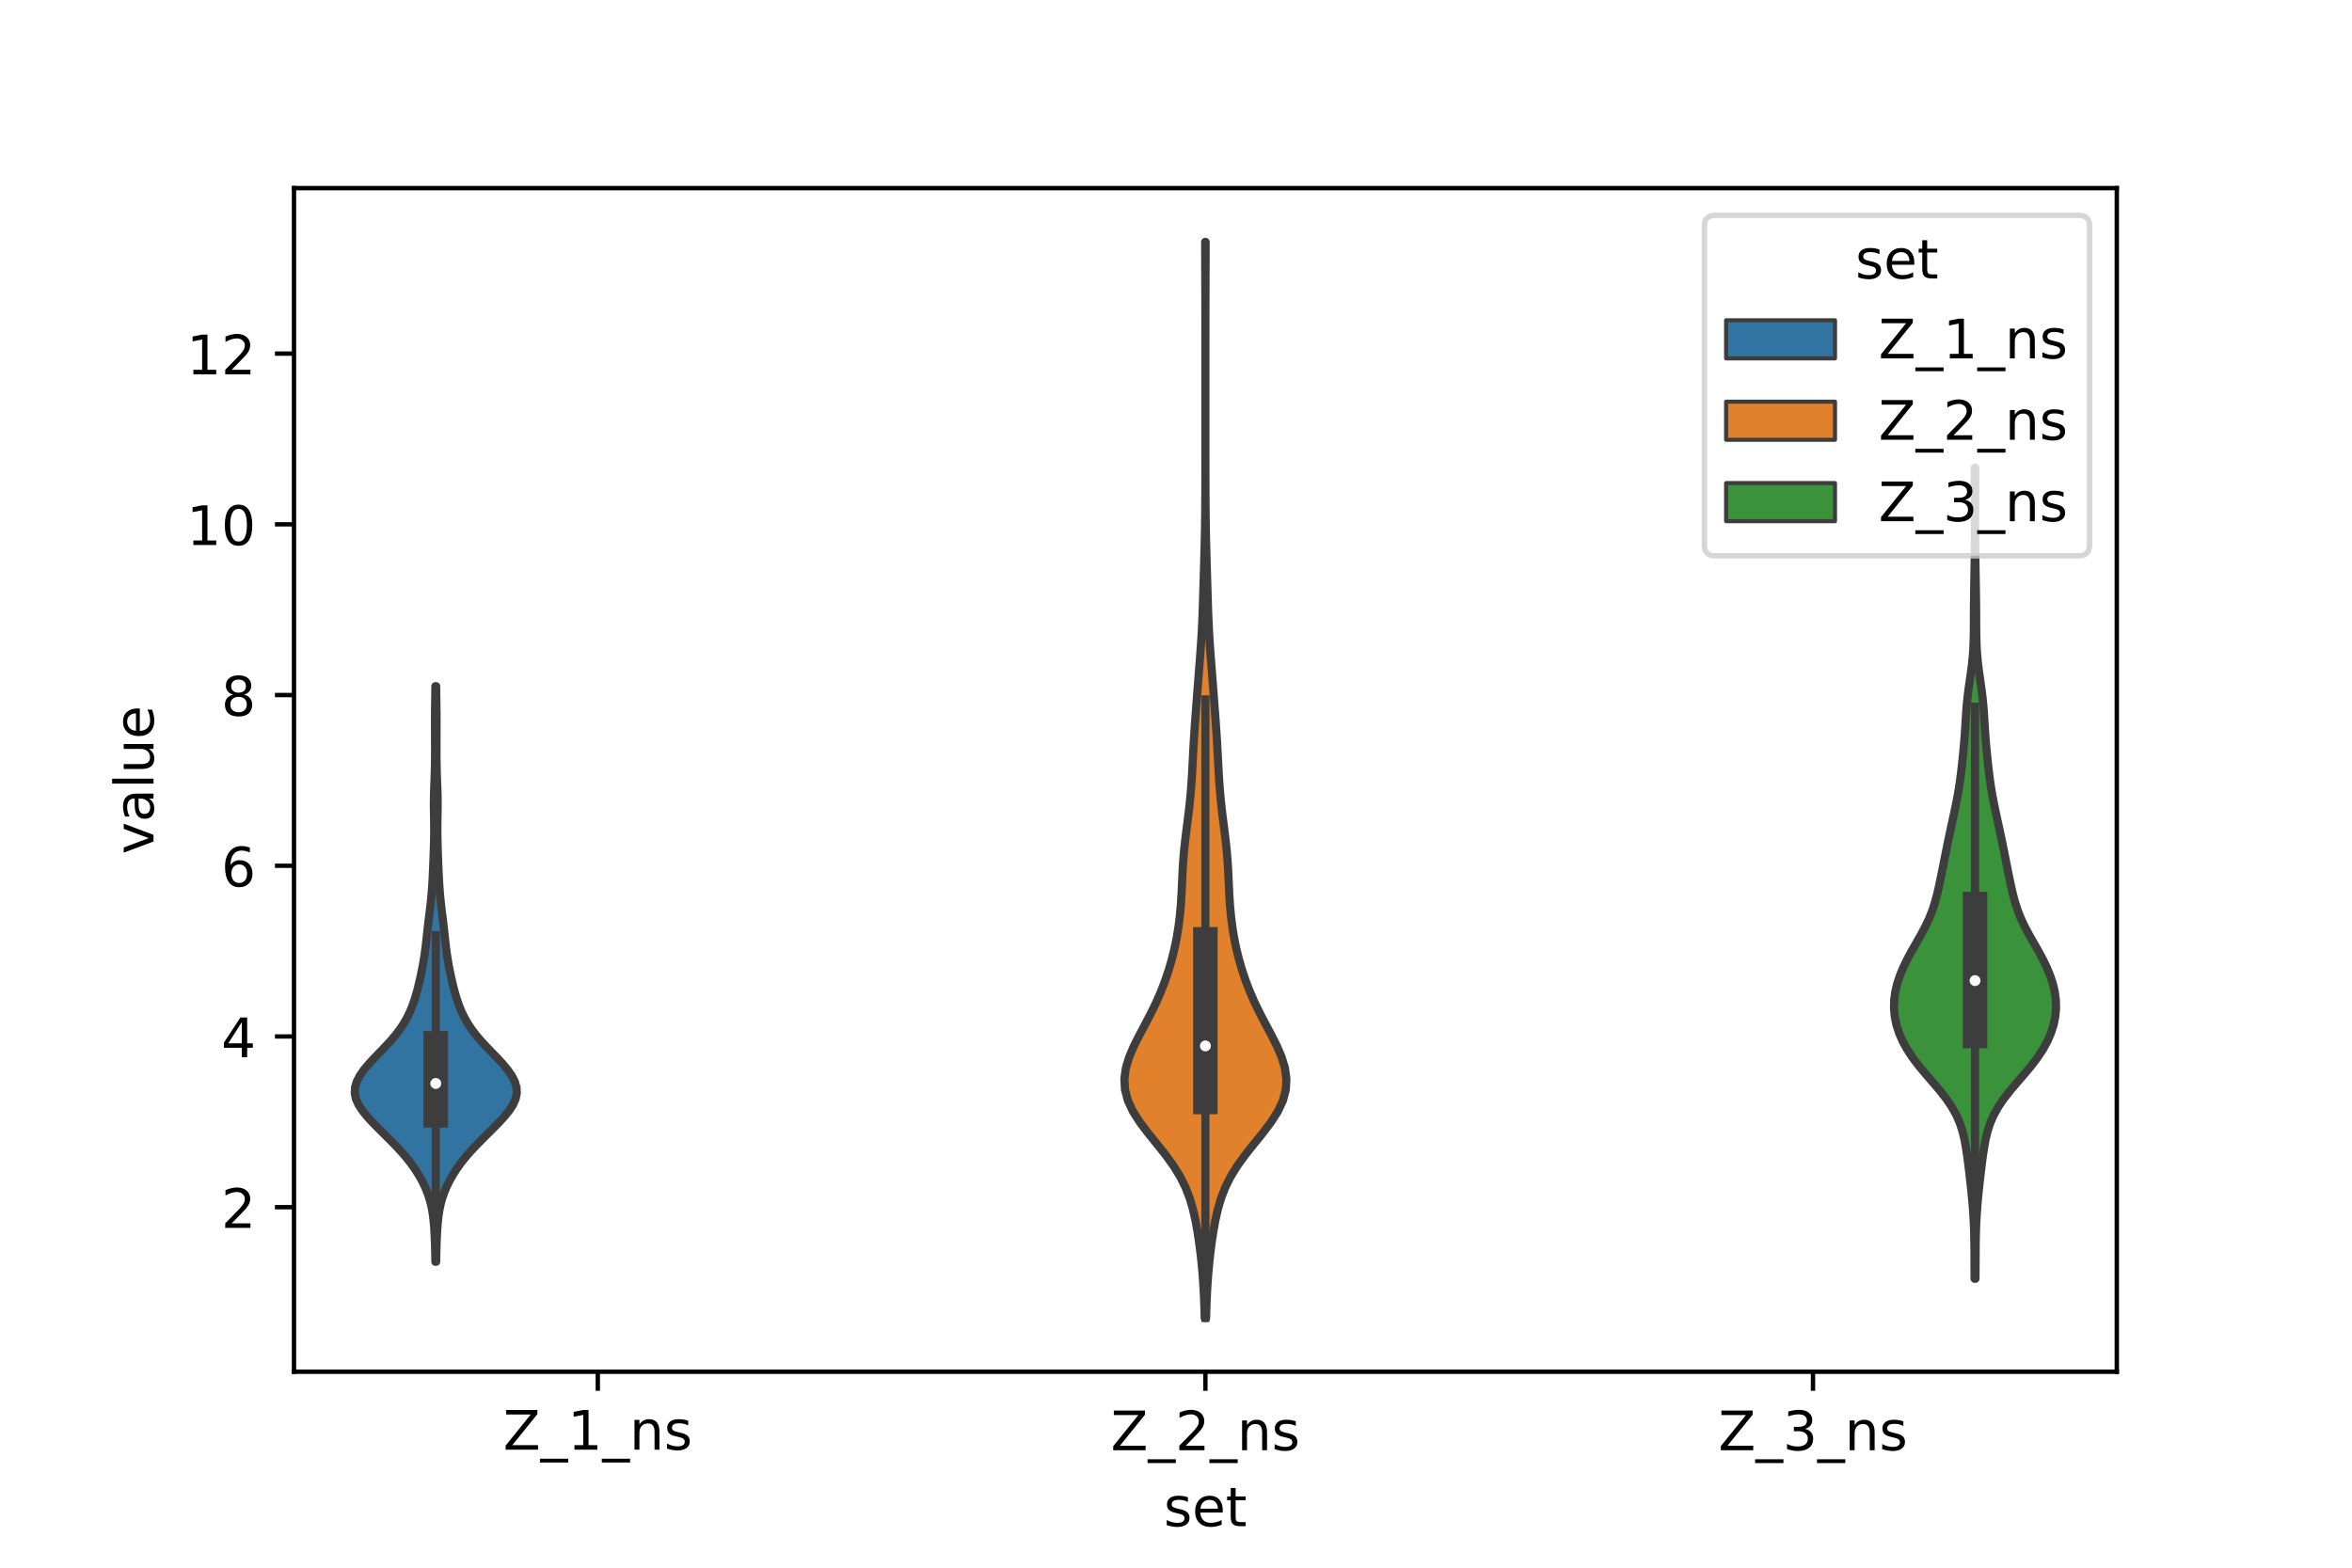 <?xml version="1.0" encoding="utf-8" standalone="no"?>
<!DOCTYPE svg PUBLIC "-//W3C//DTD SVG 1.1//EN"
  "http://www.w3.org/Graphics/SVG/1.1/DTD/svg11.dtd">
<!-- Created with matplotlib (https://matplotlib.org/) -->
<svg height="288pt" version="1.1" viewBox="0 0 432 288" width="432pt" xmlns="http://www.w3.org/2000/svg" xmlns:xlink="http://www.w3.org/1999/xlink">
 <defs>
  <style type="text/css">*{stroke-linecap:butt;stroke-linejoin:round;}</style>
 </defs>
 <g id="figure_1">
  <g id="patch_1">
   <path d="M 0 288 
L 432 288 
L 432 0 
L 0 0 
z
" style="fill:#ffffff;"/>
  </g>
  <g id="axes_1">
   <g id="patch_2">
    <path d="M 54 252 
L 388.8 252 
L 388.8 34.56 
L 54 34.56 
z
" style="fill:#ffffff;"/>
   </g>
   <g id="PolyCollection_1">
    <defs>
     <path d="M 80.111 -56.198 
L 79.969 -56.198 
L 79.951 -57.266 
L 79.927 -58.334 
L 79.896 -59.403 
L 79.856 -60.471 
L 79.804 -61.539 
L 79.737 -62.607 
L 79.646 -63.675 
L 79.523 -64.743 
L 79.353 -65.811 
L 79.125 -66.879 
L 78.827 -67.947 
L 78.453 -69.015 
L 78.001 -70.084 
L 77.471 -71.152 
L 76.865 -72.22 
L 76.181 -73.288 
L 75.415 -74.356 
L 74.564 -75.424 
L 73.634 -76.492 
L 72.635 -77.56 
L 71.587 -78.628 
L 70.513 -79.696 
L 69.439 -80.765 
L 68.395 -81.833 
L 67.418 -82.901 
L 66.554 -83.969 
L 65.857 -85.037 
L 65.38 -86.105 
L 65.16 -87.173 
L 65.214 -88.241 
L 65.531 -89.309 
L 66.081 -90.377 
L 66.822 -91.446 
L 67.709 -92.514 
L 68.694 -93.582 
L 69.726 -94.65 
L 70.757 -95.718 
L 71.742 -96.786 
L 72.65 -97.854 
L 73.461 -98.922 
L 74.168 -99.99 
L 74.775 -101.058 
L 75.292 -102.127 
L 75.732 -103.195 
L 76.109 -104.263 
L 76.438 -105.331 
L 76.728 -106.399 
L 76.991 -107.467 
L 77.232 -108.535 
L 77.455 -109.603 
L 77.661 -110.671 
L 77.847 -111.739 
L 78.011 -112.807 
L 78.152 -113.876 
L 78.276 -114.944 
L 78.391 -116.012 
L 78.507 -117.08 
L 78.629 -118.148 
L 78.758 -119.216 
L 78.892 -120.284 
L 79.021 -121.352 
L 79.141 -122.42 
L 79.245 -123.488 
L 79.333 -124.557 
L 79.407 -125.625 
L 79.467 -126.693 
L 79.519 -127.761 
L 79.564 -128.829 
L 79.606 -129.897 
L 79.646 -130.965 
L 79.682 -132.033 
L 79.714 -133.101 
L 79.737 -134.169 
L 79.748 -135.238 
L 79.745 -136.306 
L 79.732 -137.374 
L 79.713 -138.442 
L 79.697 -139.51 
L 79.692 -140.578 
L 79.704 -141.646 
L 79.733 -142.714 
L 79.773 -143.782 
L 79.815 -144.85 
L 79.852 -145.919 
L 79.879 -146.987 
L 79.897 -148.055 
L 79.907 -149.123 
L 79.912 -150.191 
L 79.912 -151.259 
L 79.908 -152.327 
L 79.902 -153.395 
L 79.897 -154.463 
L 79.896 -155.531 
L 79.9 -156.6 
L 79.911 -157.668 
L 79.925 -158.736 
L 79.941 -159.804 
L 79.957 -160.872 
L 79.971 -161.94 
L 80.109 -161.94 
L 80.109 -161.94 
L 80.123 -160.872 
L 80.139 -159.804 
L 80.155 -158.736 
L 80.169 -157.668 
L 80.18 -156.6 
L 80.184 -155.531 
L 80.183 -154.463 
L 80.178 -153.395 
L 80.172 -152.327 
L 80.168 -151.259 
L 80.168 -150.191 
L 80.173 -149.123 
L 80.183 -148.055 
L 80.201 -146.987 
L 80.228 -145.919 
L 80.265 -144.85 
L 80.307 -143.782 
L 80.347 -142.714 
L 80.376 -141.646 
L 80.388 -140.578 
L 80.383 -139.51 
L 80.367 -138.442 
L 80.348 -137.374 
L 80.335 -136.306 
L 80.332 -135.238 
L 80.343 -134.169 
L 80.366 -133.101 
L 80.398 -132.033 
L 80.434 -130.965 
L 80.474 -129.897 
L 80.516 -128.829 
L 80.561 -127.761 
L 80.613 -126.693 
L 80.673 -125.625 
L 80.747 -124.557 
L 80.835 -123.488 
L 80.939 -122.42 
L 81.059 -121.352 
L 81.188 -120.284 
L 81.322 -119.216 
L 81.451 -118.148 
L 81.573 -117.08 
L 81.689 -116.012 
L 81.804 -114.944 
L 81.928 -113.876 
L 82.069 -112.807 
L 82.233 -111.739 
L 82.419 -110.671 
L 82.625 -109.603 
L 82.848 -108.535 
L 83.089 -107.467 
L 83.352 -106.399 
L 83.642 -105.331 
L 83.971 -104.263 
L 84.348 -103.195 
L 84.788 -102.127 
L 85.305 -101.058 
L 85.912 -99.99 
L 86.619 -98.922 
L 87.43 -97.854 
L 88.338 -96.786 
L 89.323 -95.718 
L 90.354 -94.65 
L 91.386 -93.582 
L 92.371 -92.514 
L 93.258 -91.446 
L 93.999 -90.377 
L 94.549 -89.309 
L 94.866 -88.241 
L 94.92 -87.173 
L 94.7 -86.105 
L 94.223 -85.037 
L 93.526 -83.969 
L 92.662 -82.901 
L 91.685 -81.833 
L 90.641 -80.765 
L 89.567 -79.696 
L 88.493 -78.628 
L 87.445 -77.56 
L 86.446 -76.492 
L 85.516 -75.424 
L 84.665 -74.356 
L 83.899 -73.288 
L 83.215 -72.22 
L 82.609 -71.152 
L 82.079 -70.084 
L 81.627 -69.015 
L 81.253 -67.947 
L 80.955 -66.879 
L 80.727 -65.811 
L 80.557 -64.743 
L 80.434 -63.675 
L 80.343 -62.607 
L 80.276 -61.539 
L 80.224 -60.471 
L 80.184 -59.403 
L 80.153 -58.334 
L 80.129 -57.266 
L 80.111 -56.198 
z
" id="mc557a65af3" style="stroke:#3d3d3d;stroke-width:1.5;"/>
    </defs>
    <g clip-path="url(#p91b9b92693)">
     <use style="fill:#3274a1;stroke:#3d3d3d;stroke-width:1.5;" x="0" xlink:href="#mc557a65af3" y="288"/>
    </g>
   </g>
   <g id="PolyCollection_2">
    <defs>
     <path d="M 221.529 -45.884 
L 221.271 -45.884 
L 221.215 -47.88 
L 221.136 -49.877 
L 221.029 -51.874 
L 220.888 -53.87 
L 220.708 -55.867 
L 220.49 -57.864 
L 220.232 -59.86 
L 219.929 -61.857 
L 219.566 -63.854 
L 219.113 -65.851 
L 218.528 -67.847 
L 217.759 -69.844 
L 216.766 -71.841 
L 215.533 -73.837 
L 214.085 -75.834 
L 212.496 -77.831 
L 210.878 -79.827 
L 209.367 -81.824 
L 208.093 -83.821 
L 207.161 -85.818 
L 206.632 -87.814 
L 206.52 -89.811 
L 206.796 -91.808 
L 207.401 -93.804 
L 208.251 -95.801 
L 209.255 -97.798 
L 210.319 -99.794 
L 211.364 -101.791 
L 212.338 -103.788 
L 213.213 -105.784 
L 213.985 -107.781 
L 214.659 -109.778 
L 215.24 -111.775 
L 215.732 -113.771 
L 216.138 -115.768 
L 216.462 -117.765 
L 216.71 -119.761 
L 216.89 -121.758 
L 217.016 -123.755 
L 217.11 -125.751 
L 217.2 -127.748 
L 217.318 -129.745 
L 217.484 -131.741 
L 217.699 -133.738 
L 217.947 -135.735 
L 218.204 -137.732 
L 218.442 -139.728 
L 218.645 -141.725 
L 218.809 -143.722 
L 218.939 -145.718 
L 219.047 -147.715 
L 219.151 -149.712 
L 219.263 -151.708 
L 219.39 -153.705 
L 219.531 -155.702 
L 219.68 -157.699 
L 219.832 -159.695 
L 219.984 -161.692 
L 220.139 -163.689 
L 220.295 -165.685 
L 220.449 -167.682 
L 220.592 -169.679 
L 220.716 -171.675 
L 220.817 -173.672 
L 220.897 -175.669 
L 220.963 -177.665 
L 221.023 -179.662 
L 221.082 -181.659 
L 221.142 -183.656 
L 221.2 -185.652 
L 221.253 -187.649 
L 221.299 -189.646 
L 221.335 -191.642 
L 221.361 -193.639 
L 221.378 -195.636 
L 221.389 -197.632 
L 221.395 -199.629 
L 221.398 -201.626 
L 221.399 -203.622 
L 221.4 -205.619 
L 221.4 -207.616 
L 221.4 -209.613 
L 221.4 -211.609 
L 221.4 -213.606 
L 221.4 -215.603 
L 221.4 -217.599 
L 221.4 -219.596 
L 221.4 -221.593 
L 221.4 -223.589 
L 221.399 -225.586 
L 221.399 -227.583 
L 221.397 -229.58 
L 221.394 -231.576 
L 221.389 -233.573 
L 221.382 -235.57 
L 221.374 -237.566 
L 221.366 -239.563 
L 221.361 -241.56 
L 221.358 -243.556 
L 221.442 -243.556 
L 221.442 -243.556 
L 221.439 -241.56 
L 221.434 -239.563 
L 221.426 -237.566 
L 221.418 -235.57 
L 221.411 -233.573 
L 221.406 -231.576 
L 221.403 -229.58 
L 221.401 -227.583 
L 221.401 -225.586 
L 221.4 -223.589 
L 221.4 -221.593 
L 221.4 -219.596 
L 221.4 -217.599 
L 221.4 -215.603 
L 221.4 -213.606 
L 221.4 -211.609 
L 221.4 -209.613 
L 221.4 -207.616 
L 221.4 -205.619 
L 221.401 -203.622 
L 221.402 -201.626 
L 221.405 -199.629 
L 221.411 -197.632 
L 221.422 -195.636 
L 221.439 -193.639 
L 221.465 -191.642 
L 221.501 -189.646 
L 221.547 -187.649 
L 221.6 -185.652 
L 221.658 -183.656 
L 221.718 -181.659 
L 221.777 -179.662 
L 221.837 -177.665 
L 221.903 -175.669 
L 221.983 -173.672 
L 222.084 -171.675 
L 222.208 -169.679 
L 222.351 -167.682 
L 222.505 -165.685 
L 222.661 -163.689 
L 222.816 -161.692 
L 222.968 -159.695 
L 223.12 -157.699 
L 223.269 -155.702 
L 223.41 -153.705 
L 223.537 -151.708 
L 223.649 -149.712 
L 223.753 -147.715 
L 223.861 -145.718 
L 223.991 -143.722 
L 224.155 -141.725 
L 224.358 -139.728 
L 224.596 -137.732 
L 224.853 -135.735 
L 225.101 -133.738 
L 225.316 -131.741 
L 225.482 -129.745 
L 225.6 -127.748 
L 225.69 -125.751 
L 225.784 -123.755 
L 225.91 -121.758 
L 226.09 -119.761 
L 226.338 -117.765 
L 226.662 -115.768 
L 227.068 -113.771 
L 227.56 -111.775 
L 228.141 -109.778 
L 228.815 -107.781 
L 229.587 -105.784 
L 230.462 -103.788 
L 231.436 -101.791 
L 232.481 -99.794 
L 233.545 -97.798 
L 234.549 -95.801 
L 235.399 -93.804 
L 236.004 -91.808 
L 236.28 -89.811 
L 236.168 -87.814 
L 235.639 -85.818 
L 234.707 -83.821 
L 233.433 -81.824 
L 231.922 -79.827 
L 230.304 -77.831 
L 228.715 -75.834 
L 227.267 -73.837 
L 226.034 -71.841 
L 225.041 -69.844 
L 224.272 -67.847 
L 223.687 -65.851 
L 223.234 -63.854 
L 222.871 -61.857 
L 222.568 -59.86 
L 222.31 -57.864 
L 222.092 -55.867 
L 221.912 -53.87 
L 221.771 -51.874 
L 221.664 -49.877 
L 221.585 -47.88 
L 221.529 -45.884 
z
" id="mc068d6b4a1" style="stroke:#3d3d3d;stroke-width:1.5;"/>
    </defs>
    <g clip-path="url(#p91b9b92693)">
     <use style="fill:#e1812c;stroke:#3d3d3d;stroke-width:1.5;" x="0" xlink:href="#mc068d6b4a1" y="288"/>
    </g>
   </g>
   <g id="PolyCollection_3">
    <defs>
     <path d="M 362.841 -53.079 
L 362.679 -53.079 
L 362.669 -54.584 
L 362.662 -56.089 
L 362.655 -57.594 
L 362.644 -59.099 
L 362.621 -60.604 
L 362.582 -62.11 
L 362.521 -63.615 
L 362.434 -65.12 
L 362.323 -66.625 
L 362.189 -68.13 
L 362.037 -69.635 
L 361.872 -71.14 
L 361.697 -72.645 
L 361.515 -74.15 
L 361.319 -75.655 
L 361.096 -77.16 
L 360.821 -78.665 
L 360.459 -80.17 
L 359.969 -81.675 
L 359.314 -83.18 
L 358.47 -84.685 
L 357.441 -86.19 
L 356.258 -87.695 
L 354.979 -89.2 
L 353.678 -90.705 
L 352.425 -92.21 
L 351.281 -93.715 
L 350.285 -95.22 
L 349.457 -96.725 
L 348.804 -98.23 
L 348.324 -99.736 
L 348.017 -101.241 
L 347.88 -102.746 
L 347.912 -104.251 
L 348.109 -105.756 
L 348.462 -107.261 
L 348.957 -108.766 
L 349.578 -110.271 
L 350.308 -111.776 
L 351.119 -113.281 
L 351.978 -114.786 
L 352.835 -116.291 
L 353.639 -117.796 
L 354.347 -119.301 
L 354.94 -120.806 
L 355.424 -122.311 
L 355.823 -123.816 
L 356.167 -125.321 
L 356.482 -126.826 
L 356.784 -128.331 
L 357.083 -129.836 
L 357.383 -131.341 
L 357.686 -132.846 
L 357.998 -134.351 
L 358.319 -135.856 
L 358.647 -137.361 
L 358.973 -138.867 
L 359.286 -140.372 
L 359.574 -141.877 
L 359.828 -143.382 
L 360.045 -144.887 
L 360.234 -146.392 
L 360.403 -147.897 
L 360.559 -149.402 
L 360.702 -150.907 
L 360.828 -152.412 
L 360.934 -153.917 
L 361.027 -155.422 
L 361.12 -156.927 
L 361.235 -158.432 
L 361.385 -159.937 
L 361.574 -161.442 
L 361.789 -162.947 
L 362.006 -164.452 
L 362.2 -165.957 
L 362.351 -167.462 
L 362.454 -168.967 
L 362.512 -170.472 
L 362.538 -171.977 
L 362.548 -173.482 
L 362.553 -174.987 
L 362.562 -176.493 
L 362.578 -177.998 
L 362.599 -179.503 
L 362.625 -181.008 
L 362.651 -182.513 
L 362.677 -184.018 
L 362.699 -185.523 
L 362.718 -187.028 
L 362.733 -188.533 
L 362.742 -190.038 
L 362.747 -191.543 
L 362.747 -193.048 
L 362.743 -194.553 
L 362.736 -196.058 
L 362.728 -197.563 
L 362.719 -199.068 
L 362.713 -200.573 
L 362.711 -202.078 
L 362.809 -202.078 
L 362.809 -202.078 
L 362.807 -200.573 
L 362.801 -199.068 
L 362.792 -197.563 
L 362.784 -196.058 
L 362.777 -194.553 
L 362.773 -193.048 
L 362.773 -191.543 
L 362.778 -190.038 
L 362.787 -188.533 
L 362.802 -187.028 
L 362.821 -185.523 
L 362.843 -184.018 
L 362.869 -182.513 
L 362.895 -181.008 
L 362.921 -179.503 
L 362.942 -177.998 
L 362.958 -176.493 
L 362.967 -174.987 
L 362.972 -173.482 
L 362.982 -171.977 
L 363.008 -170.472 
L 363.066 -168.967 
L 363.169 -167.462 
L 363.32 -165.957 
L 363.514 -164.452 
L 363.731 -162.947 
L 363.946 -161.442 
L 364.135 -159.937 
L 364.285 -158.432 
L 364.4 -156.927 
L 364.493 -155.422 
L 364.586 -153.917 
L 364.692 -152.412 
L 364.818 -150.907 
L 364.961 -149.402 
L 365.117 -147.897 
L 365.286 -146.392 
L 365.475 -144.887 
L 365.692 -143.382 
L 365.946 -141.877 
L 366.234 -140.372 
L 366.547 -138.867 
L 366.873 -137.361 
L 367.201 -135.856 
L 367.522 -134.351 
L 367.834 -132.846 
L 368.137 -131.341 
L 368.437 -129.836 
L 368.736 -128.331 
L 369.038 -126.826 
L 369.353 -125.321 
L 369.697 -123.816 
L 370.096 -122.311 
L 370.58 -120.806 
L 371.173 -119.301 
L 371.881 -117.796 
L 372.685 -116.291 
L 373.542 -114.786 
L 374.401 -113.281 
L 375.212 -111.776 
L 375.942 -110.271 
L 376.563 -108.766 
L 377.058 -107.261 
L 377.411 -105.756 
L 377.608 -104.251 
L 377.64 -102.746 
L 377.503 -101.241 
L 377.196 -99.736 
L 376.716 -98.23 
L 376.063 -96.725 
L 375.235 -95.22 
L 374.239 -93.715 
L 373.095 -92.21 
L 371.842 -90.705 
L 370.541 -89.2 
L 369.262 -87.695 
L 368.079 -86.19 
L 367.05 -84.685 
L 366.206 -83.18 
L 365.551 -81.675 
L 365.061 -80.17 
L 364.699 -78.665 
L 364.424 -77.16 
L 364.201 -75.655 
L 364.005 -74.15 
L 363.823 -72.645 
L 363.648 -71.14 
L 363.483 -69.635 
L 363.331 -68.13 
L 363.197 -66.625 
L 363.086 -65.12 
L 362.999 -63.615 
L 362.938 -62.11 
L 362.899 -60.604 
L 362.876 -59.099 
L 362.865 -57.594 
L 362.858 -56.089 
L 362.851 -54.584 
L 362.841 -53.079 
z
" id="md69997a19d" style="stroke:#3d3d3d;stroke-width:1.5;"/>
    </defs>
    <g clip-path="url(#p91b9b92693)">
     <use style="fill:#3a923a;stroke:#3d3d3d;stroke-width:1.5;" x="0" xlink:href="#md69997a19d" y="288"/>
    </g>
   </g>
   <g id="patch_3">
    <path clip-path="url(#p91b9b92693)" d="M 109.8 253.135 
L 109.8 253.135 
L 109.8 253.135 
L 109.8 253.135 
z
" style="fill:#3274a1;stroke:#3d3d3d;stroke-linejoin:miter;stroke-width:0.75;"/>
   </g>
   <g id="patch_4">
    <path clip-path="url(#p91b9b92693)" d="M 109.8 253.135 
L 109.8 253.135 
L 109.8 253.135 
L 109.8 253.135 
z
" style="fill:#e1812c;stroke:#3d3d3d;stroke-linejoin:miter;stroke-width:0.75;"/>
   </g>
   <g id="patch_5">
    <path clip-path="url(#p91b9b92693)" d="M 109.8 253.135 
L 109.8 253.135 
L 109.8 253.135 
L 109.8 253.135 
z
" style="fill:#3a923a;stroke:#3d3d3d;stroke-linejoin:miter;stroke-width:0.75;"/>
   </g>
   <g id="matplotlib.axis_1">
    <g id="xtick_1">
     <g id="line2d_1">
      <defs>
       <path d="M 0 0 
L 0 3.5 
" id="ma746394446" style="stroke:#000000;stroke-width:0.8;"/>
      </defs>
      <g>
       <use style="stroke:#000000;stroke-width:0.8;" x="109.8" xlink:href="#ma746394446" y="252"/>
      </g>
     </g>
     <g id="text_1">
      <!-- Z_1_ns -->
      <g transform="translate(92.42 266.32)scale(0.1 -0.1)">
       <defs>
        <path d="M 5.609 72.906 
L 62.891 72.906 
L 62.891 65.375 
L 16.797 8.297 
L 64.016 8.297 
L 64.016 0 
L 4.5 0 
L 4.5 7.516 
L 50.594 64.594 
L 5.609 64.594 
z
" id="DejaVuSans-90"/>
        <path d="M 50.984 -16.609 
L 50.984 -23.578 
L -0.984 -23.578 
L -0.984 -16.609 
z
" id="DejaVuSans-95"/>
        <path d="M 12.406 8.297 
L 28.516 8.297 
L 28.516 63.922 
L 10.984 60.406 
L 10.984 69.391 
L 28.422 72.906 
L 38.281 72.906 
L 38.281 8.297 
L 54.391 8.297 
L 54.391 0 
L 12.406 0 
z
" id="DejaVuSans-49"/>
        <path d="M 54.891 33.016 
L 54.891 0 
L 45.906 0 
L 45.906 32.719 
Q 45.906 40.484 42.875 44.328 
Q 39.844 48.188 33.797 48.188 
Q 26.516 48.188 22.312 43.547 
Q 18.109 38.922 18.109 30.906 
L 18.109 0 
L 9.078 0 
L 9.078 54.688 
L 18.109 54.688 
L 18.109 46.188 
Q 21.344 51.125 25.703 53.562 
Q 30.078 56 35.797 56 
Q 45.219 56 50.047 50.172 
Q 54.891 44.344 54.891 33.016 
z
" id="DejaVuSans-110"/>
        <path d="M 44.281 53.078 
L 44.281 44.578 
Q 40.484 46.531 36.375 47.5 
Q 32.281 48.484 27.875 48.484 
Q 21.188 48.484 17.844 46.438 
Q 14.5 44.391 14.5 40.281 
Q 14.5 37.156 16.891 35.375 
Q 19.281 33.594 26.516 31.984 
L 29.594 31.297 
Q 39.156 29.25 43.188 25.516 
Q 47.219 21.781 47.219 15.094 
Q 47.219 7.469 41.188 3.016 
Q 35.156 -1.422 24.609 -1.422 
Q 20.219 -1.422 15.453 -0.562 
Q 10.688 0.297 5.422 2 
L 5.422 11.281 
Q 10.406 8.688 15.234 7.391 
Q 20.062 6.109 24.812 6.109 
Q 31.156 6.109 34.562 8.281 
Q 37.984 10.453 37.984 14.406 
Q 37.984 18.062 35.516 20.016 
Q 33.062 21.969 24.703 23.781 
L 21.578 24.516 
Q 13.234 26.266 9.516 29.906 
Q 5.812 33.547 5.812 39.891 
Q 5.812 47.609 11.281 51.797 
Q 16.75 56 26.812 56 
Q 31.781 56 36.172 55.266 
Q 40.578 54.547 44.281 53.078 
z
" id="DejaVuSans-115"/>
       </defs>
       <use xlink:href="#DejaVuSans-90"/>
       <use x="68.506" xlink:href="#DejaVuSans-95"/>
       <use x="118.506" xlink:href="#DejaVuSans-49"/>
       <use x="182.129" xlink:href="#DejaVuSans-95"/>
       <use x="232.129" xlink:href="#DejaVuSans-110"/>
       <use x="295.508" xlink:href="#DejaVuSans-115"/>
      </g>
     </g>
    </g>
    <g id="xtick_2">
     <g id="line2d_2">
      <g>
       <use style="stroke:#000000;stroke-width:0.8;" x="221.4" xlink:href="#ma746394446" y="252"/>
      </g>
     </g>
     <g id="text_2">
      <!-- Z_2_ns -->
      <g transform="translate(204.02 266.422)scale(0.1 -0.1)">
       <defs>
        <path d="M 19.188 8.297 
L 53.609 8.297 
L 53.609 0 
L 7.328 0 
L 7.328 8.297 
Q 12.938 14.109 22.625 23.891 
Q 32.328 33.688 34.812 36.531 
Q 39.547 41.844 41.422 45.531 
Q 43.312 49.219 43.312 52.781 
Q 43.312 58.594 39.234 62.25 
Q 35.156 65.922 28.609 65.922 
Q 23.969 65.922 18.812 64.312 
Q 13.672 62.703 7.812 59.422 
L 7.812 69.391 
Q 13.766 71.781 18.938 73 
Q 24.125 74.219 28.422 74.219 
Q 39.75 74.219 46.484 68.547 
Q 53.219 62.891 53.219 53.422 
Q 53.219 48.922 51.531 44.891 
Q 49.859 40.875 45.406 35.406 
Q 44.188 33.984 37.641 27.219 
Q 31.109 20.453 19.188 8.297 
z
" id="DejaVuSans-50"/>
       </defs>
       <use xlink:href="#DejaVuSans-90"/>
       <use x="68.506" xlink:href="#DejaVuSans-95"/>
       <use x="118.506" xlink:href="#DejaVuSans-50"/>
       <use x="182.129" xlink:href="#DejaVuSans-95"/>
       <use x="232.129" xlink:href="#DejaVuSans-110"/>
       <use x="295.508" xlink:href="#DejaVuSans-115"/>
      </g>
     </g>
    </g>
    <g id="xtick_3">
     <g id="line2d_3">
      <g>
       <use style="stroke:#000000;stroke-width:0.8;" x="333" xlink:href="#ma746394446" y="252"/>
      </g>
     </g>
     <g id="text_3">
      <!-- Z_3_ns -->
      <g transform="translate(315.62 266.422)scale(0.1 -0.1)">
       <defs>
        <path d="M 40.578 39.312 
Q 47.656 37.797 51.625 33 
Q 55.609 28.219 55.609 21.188 
Q 55.609 10.406 48.188 4.484 
Q 40.766 -1.422 27.094 -1.422 
Q 22.516 -1.422 17.656 -0.516 
Q 12.797 0.391 7.625 2.203 
L 7.625 11.719 
Q 11.719 9.328 16.594 8.109 
Q 21.484 6.891 26.812 6.891 
Q 36.078 6.891 40.938 10.547 
Q 45.797 14.203 45.797 21.188 
Q 45.797 27.641 41.281 31.266 
Q 36.766 34.906 28.719 34.906 
L 20.219 34.906 
L 20.219 43.016 
L 29.109 43.016 
Q 36.375 43.016 40.234 45.922 
Q 44.094 48.828 44.094 54.297 
Q 44.094 59.906 40.109 62.906 
Q 36.141 65.922 28.719 65.922 
Q 24.656 65.922 20.016 65.031 
Q 15.375 64.156 9.812 62.312 
L 9.812 71.094 
Q 15.438 72.656 20.344 73.438 
Q 25.25 74.219 29.594 74.219 
Q 40.828 74.219 47.359 69.109 
Q 53.906 64.016 53.906 55.328 
Q 53.906 49.266 50.438 45.094 
Q 46.969 40.922 40.578 39.312 
z
" id="DejaVuSans-51"/>
       </defs>
       <use xlink:href="#DejaVuSans-90"/>
       <use x="68.506" xlink:href="#DejaVuSans-95"/>
       <use x="118.506" xlink:href="#DejaVuSans-51"/>
       <use x="182.129" xlink:href="#DejaVuSans-95"/>
       <use x="232.129" xlink:href="#DejaVuSans-110"/>
       <use x="295.508" xlink:href="#DejaVuSans-115"/>
      </g>
     </g>
    </g>
    <g id="text_4">
     <!-- set -->
     <g transform="translate(213.759 280.378)scale(0.1 -0.1)">
      <defs>
       <path d="M 56.203 29.594 
L 56.203 25.203 
L 14.891 25.203 
Q 15.484 15.922 20.484 11.062 
Q 25.484 6.203 34.422 6.203 
Q 39.594 6.203 44.453 7.469 
Q 49.312 8.734 54.109 11.281 
L 54.109 2.781 
Q 49.266 0.734 44.188 -0.344 
Q 39.109 -1.422 33.891 -1.422 
Q 20.797 -1.422 13.156 6.188 
Q 5.516 13.812 5.516 26.812 
Q 5.516 40.234 12.766 48.109 
Q 20.016 56 32.328 56 
Q 43.359 56 49.781 48.891 
Q 56.203 41.797 56.203 29.594 
z
M 47.219 32.234 
Q 47.125 39.594 43.094 43.984 
Q 39.062 48.391 32.422 48.391 
Q 24.906 48.391 20.391 44.141 
Q 15.875 39.891 15.188 32.172 
z
" id="DejaVuSans-101"/>
       <path d="M 18.312 70.219 
L 18.312 54.688 
L 36.812 54.688 
L 36.812 47.703 
L 18.312 47.703 
L 18.312 18.016 
Q 18.312 11.328 20.141 9.422 
Q 21.969 7.516 27.594 7.516 
L 36.812 7.516 
L 36.812 0 
L 27.594 0 
Q 17.188 0 13.234 3.875 
Q 9.281 7.766 9.281 18.016 
L 9.281 47.703 
L 2.688 47.703 
L 2.688 54.688 
L 9.281 54.688 
L 9.281 70.219 
z
" id="DejaVuSans-116"/>
      </defs>
      <use xlink:href="#DejaVuSans-115"/>
      <use x="52.1" xlink:href="#DejaVuSans-101"/>
      <use x="113.623" xlink:href="#DejaVuSans-116"/>
     </g>
    </g>
   </g>
   <g id="matplotlib.axis_2">
    <g id="ytick_1">
     <g id="line2d_4">
      <defs>
       <path d="M 0 0 
L -3.5 0 
" id="mca85912fa4" style="stroke:#000000;stroke-width:0.8;"/>
      </defs>
      <g>
       <use style="stroke:#000000;stroke-width:0.8;" x="54" xlink:href="#mca85912fa4" y="221.773"/>
      </g>
     </g>
     <g id="text_5">
      <!-- 2 -->
      <g transform="translate(40.638 225.572)scale(0.1 -0.1)">
       <use xlink:href="#DejaVuSans-50"/>
      </g>
     </g>
    </g>
    <g id="ytick_2">
     <g id="line2d_5">
      <g>
       <use style="stroke:#000000;stroke-width:0.8;" x="54" xlink:href="#mca85912fa4" y="190.411"/>
      </g>
     </g>
     <g id="text_6">
      <!-- 4 -->
      <g transform="translate(40.638 194.21)scale(0.1 -0.1)">
       <defs>
        <path d="M 37.797 64.312 
L 12.891 25.391 
L 37.797 25.391 
z
M 35.203 72.906 
L 47.609 72.906 
L 47.609 25.391 
L 58.016 25.391 
L 58.016 17.188 
L 47.609 17.188 
L 47.609 0 
L 37.797 0 
L 37.797 17.188 
L 4.891 17.188 
L 4.891 26.703 
z
" id="DejaVuSans-52"/>
       </defs>
       <use xlink:href="#DejaVuSans-52"/>
      </g>
     </g>
    </g>
    <g id="ytick_3">
     <g id="line2d_6">
      <g>
       <use style="stroke:#000000;stroke-width:0.8;" x="54" xlink:href="#mca85912fa4" y="159.049"/>
      </g>
     </g>
     <g id="text_7">
      <!-- 6 -->
      <g transform="translate(40.638 162.848)scale(0.1 -0.1)">
       <defs>
        <path d="M 33.016 40.375 
Q 26.375 40.375 22.484 35.828 
Q 18.609 31.297 18.609 23.391 
Q 18.609 15.531 22.484 10.953 
Q 26.375 6.391 33.016 6.391 
Q 39.656 6.391 43.531 10.953 
Q 47.406 15.531 47.406 23.391 
Q 47.406 31.297 43.531 35.828 
Q 39.656 40.375 33.016 40.375 
z
M 52.594 71.297 
L 52.594 62.312 
Q 48.875 64.062 45.094 64.984 
Q 41.312 65.922 37.594 65.922 
Q 27.828 65.922 22.672 59.328 
Q 17.531 52.734 16.797 39.406 
Q 19.672 43.656 24.016 45.922 
Q 28.375 48.188 33.594 48.188 
Q 44.578 48.188 50.953 41.516 
Q 57.328 34.859 57.328 23.391 
Q 57.328 12.156 50.688 5.359 
Q 44.047 -1.422 33.016 -1.422 
Q 20.359 -1.422 13.672 8.266 
Q 6.984 17.969 6.984 36.375 
Q 6.984 53.656 15.188 63.938 
Q 23.391 74.219 37.203 74.219 
Q 40.922 74.219 44.703 73.484 
Q 48.484 72.75 52.594 71.297 
z
" id="DejaVuSans-54"/>
       </defs>
       <use xlink:href="#DejaVuSans-54"/>
      </g>
     </g>
    </g>
    <g id="ytick_4">
     <g id="line2d_7">
      <g>
       <use style="stroke:#000000;stroke-width:0.8;" x="54" xlink:href="#mca85912fa4" y="127.687"/>
      </g>
     </g>
     <g id="text_8">
      <!-- 8 -->
      <g transform="translate(40.638 131.486)scale(0.1 -0.1)">
       <defs>
        <path d="M 31.781 34.625 
Q 24.75 34.625 20.719 30.859 
Q 16.703 27.094 16.703 20.516 
Q 16.703 13.922 20.719 10.156 
Q 24.75 6.391 31.781 6.391 
Q 38.812 6.391 42.859 10.172 
Q 46.922 13.969 46.922 20.516 
Q 46.922 27.094 42.891 30.859 
Q 38.875 34.625 31.781 34.625 
z
M 21.922 38.812 
Q 15.578 40.375 12.031 44.719 
Q 8.5 49.078 8.5 55.328 
Q 8.5 64.062 14.719 69.141 
Q 20.953 74.219 31.781 74.219 
Q 42.672 74.219 48.875 69.141 
Q 55.078 64.062 55.078 55.328 
Q 55.078 49.078 51.531 44.719 
Q 48 40.375 41.703 38.812 
Q 48.828 37.156 52.797 32.312 
Q 56.781 27.484 56.781 20.516 
Q 56.781 9.906 50.312 4.234 
Q 43.844 -1.422 31.781 -1.422 
Q 19.734 -1.422 13.25 4.234 
Q 6.781 9.906 6.781 20.516 
Q 6.781 27.484 10.781 32.312 
Q 14.797 37.156 21.922 38.812 
z
M 18.312 54.391 
Q 18.312 48.734 21.844 45.562 
Q 25.391 42.391 31.781 42.391 
Q 38.141 42.391 41.719 45.562 
Q 45.312 48.734 45.312 54.391 
Q 45.312 60.062 41.719 63.234 
Q 38.141 66.406 31.781 66.406 
Q 25.391 66.406 21.844 63.234 
Q 18.312 60.062 18.312 54.391 
z
" id="DejaVuSans-56"/>
       </defs>
       <use xlink:href="#DejaVuSans-56"/>
      </g>
     </g>
    </g>
    <g id="ytick_5">
     <g id="line2d_8">
      <g>
       <use style="stroke:#000000;stroke-width:0.8;" x="54" xlink:href="#mca85912fa4" y="96.325"/>
      </g>
     </g>
     <g id="text_9">
      <!-- 10 -->
      <g transform="translate(34.275 100.125)scale(0.1 -0.1)">
       <defs>
        <path d="M 31.781 66.406 
Q 24.172 66.406 20.328 58.906 
Q 16.5 51.422 16.5 36.375 
Q 16.5 21.391 20.328 13.891 
Q 24.172 6.391 31.781 6.391 
Q 39.453 6.391 43.281 13.891 
Q 47.125 21.391 47.125 36.375 
Q 47.125 51.422 43.281 58.906 
Q 39.453 66.406 31.781 66.406 
z
M 31.781 74.219 
Q 44.047 74.219 50.516 64.516 
Q 56.984 54.828 56.984 36.375 
Q 56.984 17.969 50.516 8.266 
Q 44.047 -1.422 31.781 -1.422 
Q 19.531 -1.422 13.062 8.266 
Q 6.594 17.969 6.594 36.375 
Q 6.594 54.828 13.062 64.516 
Q 19.531 74.219 31.781 74.219 
z
" id="DejaVuSans-48"/>
       </defs>
       <use xlink:href="#DejaVuSans-49"/>
       <use x="63.623" xlink:href="#DejaVuSans-48"/>
      </g>
     </g>
    </g>
    <g id="ytick_6">
     <g id="line2d_9">
      <g>
       <use style="stroke:#000000;stroke-width:0.8;" x="54" xlink:href="#mca85912fa4" y="64.963"/>
      </g>
     </g>
     <g id="text_10">
      <!-- 12 -->
      <g transform="translate(34.275 68.763)scale(0.1 -0.1)">
       <use xlink:href="#DejaVuSans-49"/>
       <use x="63.623" xlink:href="#DejaVuSans-50"/>
      </g>
     </g>
    </g>
    <g id="text_11">
     <!-- value -->
     <g transform="translate(28.195 156.938)rotate(-90)scale(0.1 -0.1)">
      <defs>
       <path d="M 2.984 54.688 
L 12.5 54.688 
L 29.594 8.797 
L 46.688 54.688 
L 56.203 54.688 
L 35.688 0 
L 23.484 0 
z
" id="DejaVuSans-118"/>
       <path d="M 34.281 27.484 
Q 23.391 27.484 19.188 25 
Q 14.984 22.516 14.984 16.5 
Q 14.984 11.719 18.141 8.906 
Q 21.297 6.109 26.703 6.109 
Q 34.188 6.109 38.703 11.406 
Q 43.219 16.703 43.219 25.484 
L 43.219 27.484 
z
M 52.203 31.203 
L 52.203 0 
L 43.219 0 
L 43.219 8.297 
Q 40.141 3.328 35.547 0.953 
Q 30.953 -1.422 24.312 -1.422 
Q 15.922 -1.422 10.953 3.297 
Q 6 8.016 6 15.922 
Q 6 25.141 12.172 29.828 
Q 18.359 34.516 30.609 34.516 
L 43.219 34.516 
L 43.219 35.406 
Q 43.219 41.609 39.141 45 
Q 35.062 48.391 27.688 48.391 
Q 23 48.391 18.547 47.266 
Q 14.109 46.141 10.016 43.891 
L 10.016 52.203 
Q 14.938 54.109 19.578 55.047 
Q 24.219 56 28.609 56 
Q 40.484 56 46.344 49.844 
Q 52.203 43.703 52.203 31.203 
z
" id="DejaVuSans-97"/>
       <path d="M 9.422 75.984 
L 18.406 75.984 
L 18.406 0 
L 9.422 0 
z
" id="DejaVuSans-108"/>
       <path d="M 8.5 21.578 
L 8.5 54.688 
L 17.484 54.688 
L 17.484 21.922 
Q 17.484 14.156 20.5 10.266 
Q 23.531 6.391 29.594 6.391 
Q 36.859 6.391 41.078 11.031 
Q 45.312 15.672 45.312 23.688 
L 45.312 54.688 
L 54.297 54.688 
L 54.297 0 
L 45.312 0 
L 45.312 8.406 
Q 42.047 3.422 37.719 1 
Q 33.406 -1.422 27.688 -1.422 
Q 18.266 -1.422 13.375 4.438 
Q 8.5 10.297 8.5 21.578 
z
M 31.109 56 
z
" id="DejaVuSans-117"/>
      </defs>
      <use xlink:href="#DejaVuSans-118"/>
      <use x="59.18" xlink:href="#DejaVuSans-97"/>
      <use x="120.459" xlink:href="#DejaVuSans-108"/>
      <use x="148.242" xlink:href="#DejaVuSans-117"/>
      <use x="211.621" xlink:href="#DejaVuSans-101"/>
     </g>
    </g>
   </g>
   <g id="line2d_10">
    <path clip-path="url(#p91b9b92693)" d="M 80.04 222.531 
L 80.04 171.79 
" style="fill:none;stroke:#3d3d3d;stroke-linecap:square;stroke-width:1.5;"/>
   </g>
   <g id="line2d_11">
    <path clip-path="url(#p91b9b92693)" d="M 80.04 204.906 
L 80.04 191.657 
" style="fill:none;stroke:#3d3d3d;stroke-linecap:square;stroke-width:4.5;"/>
   </g>
   <g id="line2d_12">
    <path clip-path="url(#p91b9b92693)" d="M 221.4 242.116 
L 221.4 128.496 
" style="fill:none;stroke:#3d3d3d;stroke-linecap:square;stroke-width:1.5;"/>
   </g>
   <g id="line2d_13">
    <path clip-path="url(#p91b9b92693)" d="M 221.4 202.45 
L 221.4 172.565 
" style="fill:none;stroke:#3d3d3d;stroke-linecap:square;stroke-width:4.5;"/>
   </g>
   <g id="line2d_14">
    <path clip-path="url(#p91b9b92693)" d="M 362.76 221.147 
L 362.76 129.835 
" style="fill:none;stroke:#3d3d3d;stroke-linecap:square;stroke-width:1.5;"/>
   </g>
   <g id="line2d_15">
    <path clip-path="url(#p91b9b92693)" d="M 362.76 190.314 
L 362.76 166.086 
" style="fill:none;stroke:#3d3d3d;stroke-linecap:square;stroke-width:4.5;"/>
   </g>
   <g id="patch_6">
    <path d="M 54 252 
L 54 34.56 
" style="fill:none;stroke:#000000;stroke-linecap:square;stroke-linejoin:miter;stroke-width:0.8;"/>
   </g>
   <g id="patch_7">
    <path d="M 388.8 252 
L 388.8 34.56 
" style="fill:none;stroke:#000000;stroke-linecap:square;stroke-linejoin:miter;stroke-width:0.8;"/>
   </g>
   <g id="patch_8">
    <path d="M 54 252 
L 388.8 252 
" style="fill:none;stroke:#000000;stroke-linecap:square;stroke-linejoin:miter;stroke-width:0.8;"/>
   </g>
   <g id="patch_9">
    <path d="M 54 34.56 
L 388.8 34.56 
" style="fill:none;stroke:#000000;stroke-linecap:square;stroke-linejoin:miter;stroke-width:0.8;"/>
   </g>
   <g id="PathCollection_1">
    <defs>
     <path d="M 0 1.5 
C 0.398 1.5 0.779 1.342 1.061 1.061 
C 1.342 0.779 1.5 0.398 1.5 0 
C 1.5 -0.398 1.342 -0.779 1.061 -1.061 
C 0.779 -1.342 0.398 -1.5 0 -1.5 
C -0.398 -1.5 -0.779 -1.342 -1.061 -1.061 
C -1.342 -0.779 -1.5 -0.398 -1.5 0 
C -1.5 0.398 -1.342 0.779 -1.061 1.061 
C -0.779 1.342 -0.398 1.5 0 1.5 
z
" id="m2ec3dcc64e" style="stroke:#3d3d3d;"/>
    </defs>
    <g clip-path="url(#p91b9b92693)">
     <use style="fill:#ffffff;stroke:#3d3d3d;" x="80.04" xlink:href="#m2ec3dcc64e" y="199.042"/>
    </g>
   </g>
   <g id="PathCollection_2">
    <g clip-path="url(#p91b9b92693)">
     <use style="fill:#ffffff;stroke:#3d3d3d;" x="221.4" xlink:href="#m2ec3dcc64e" y="192.146"/>
    </g>
   </g>
   <g id="PathCollection_3">
    <g clip-path="url(#p91b9b92693)">
     <use style="fill:#ffffff;stroke:#3d3d3d;" x="362.76" xlink:href="#m2ec3dcc64e" y="180.148"/>
    </g>
   </g>
   <g id="legend_1">
    <g id="patch_10">
     <path d="M 315.041 102.107 
L 381.8 102.107 
Q 383.8 102.107 383.8 100.107 
L 383.8 41.56 
Q 383.8 39.56 381.8 39.56 
L 315.041 39.56 
Q 313.041 39.56 313.041 41.56 
L 313.041 100.107 
Q 313.041 102.107 315.041 102.107 
z
" style="fill:#ffffff;opacity:0.8;stroke:#cccccc;stroke-linejoin:miter;"/>
    </g>
    <g id="text_12">
     <!-- set -->
     <g transform="translate(340.779 51.158)scale(0.1 -0.1)">
      <use xlink:href="#DejaVuSans-115"/>
      <use x="52.1" xlink:href="#DejaVuSans-101"/>
      <use x="113.623" xlink:href="#DejaVuSans-116"/>
     </g>
    </g>
    <g id="patch_11">
     <path d="M 317.041 65.837 
L 337.041 65.837 
L 337.041 58.837 
L 317.041 58.837 
z
" style="fill:#3274a1;stroke:#3d3d3d;stroke-linejoin:miter;stroke-width:0.75;"/>
    </g>
    <g id="text_13">
     <!-- Z_1_ns -->
     <g transform="translate(345.041 65.837)scale(0.1 -0.1)">
      <use xlink:href="#DejaVuSans-90"/>
      <use x="68.506" xlink:href="#DejaVuSans-95"/>
      <use x="118.506" xlink:href="#DejaVuSans-49"/>
      <use x="182.129" xlink:href="#DejaVuSans-95"/>
      <use x="232.129" xlink:href="#DejaVuSans-110"/>
      <use x="295.508" xlink:href="#DejaVuSans-115"/>
     </g>
    </g>
    <g id="patch_12">
     <path d="M 317.041 80.793 
L 337.041 80.793 
L 337.041 73.793 
L 317.041 73.793 
z
" style="fill:#e1812c;stroke:#3d3d3d;stroke-linejoin:miter;stroke-width:0.75;"/>
    </g>
    <g id="text_14">
     <!-- Z_2_ns -->
     <g transform="translate(345.041 80.793)scale(0.1 -0.1)">
      <use xlink:href="#DejaVuSans-90"/>
      <use x="68.506" xlink:href="#DejaVuSans-95"/>
      <use x="118.506" xlink:href="#DejaVuSans-50"/>
      <use x="182.129" xlink:href="#DejaVuSans-95"/>
      <use x="232.129" xlink:href="#DejaVuSans-110"/>
      <use x="295.508" xlink:href="#DejaVuSans-115"/>
     </g>
    </g>
    <g id="patch_13">
     <path d="M 317.041 95.749 
L 337.041 95.749 
L 337.041 88.749 
L 317.041 88.749 
z
" style="fill:#3a923a;stroke:#3d3d3d;stroke-linejoin:miter;stroke-width:0.75;"/>
    </g>
    <g id="text_15">
     <!-- Z_3_ns -->
     <g transform="translate(345.041 95.749)scale(0.1 -0.1)">
      <use xlink:href="#DejaVuSans-90"/>
      <use x="68.506" xlink:href="#DejaVuSans-95"/>
      <use x="118.506" xlink:href="#DejaVuSans-51"/>
      <use x="182.129" xlink:href="#DejaVuSans-95"/>
      <use x="232.129" xlink:href="#DejaVuSans-110"/>
      <use x="295.508" xlink:href="#DejaVuSans-115"/>
     </g>
    </g>
   </g>
  </g>
 </g>
 <defs>
  <clipPath id="p91b9b92693">
   <rect height="217.44" width="334.8" x="54" y="34.56"/>
  </clipPath>
 </defs>
</svg>
